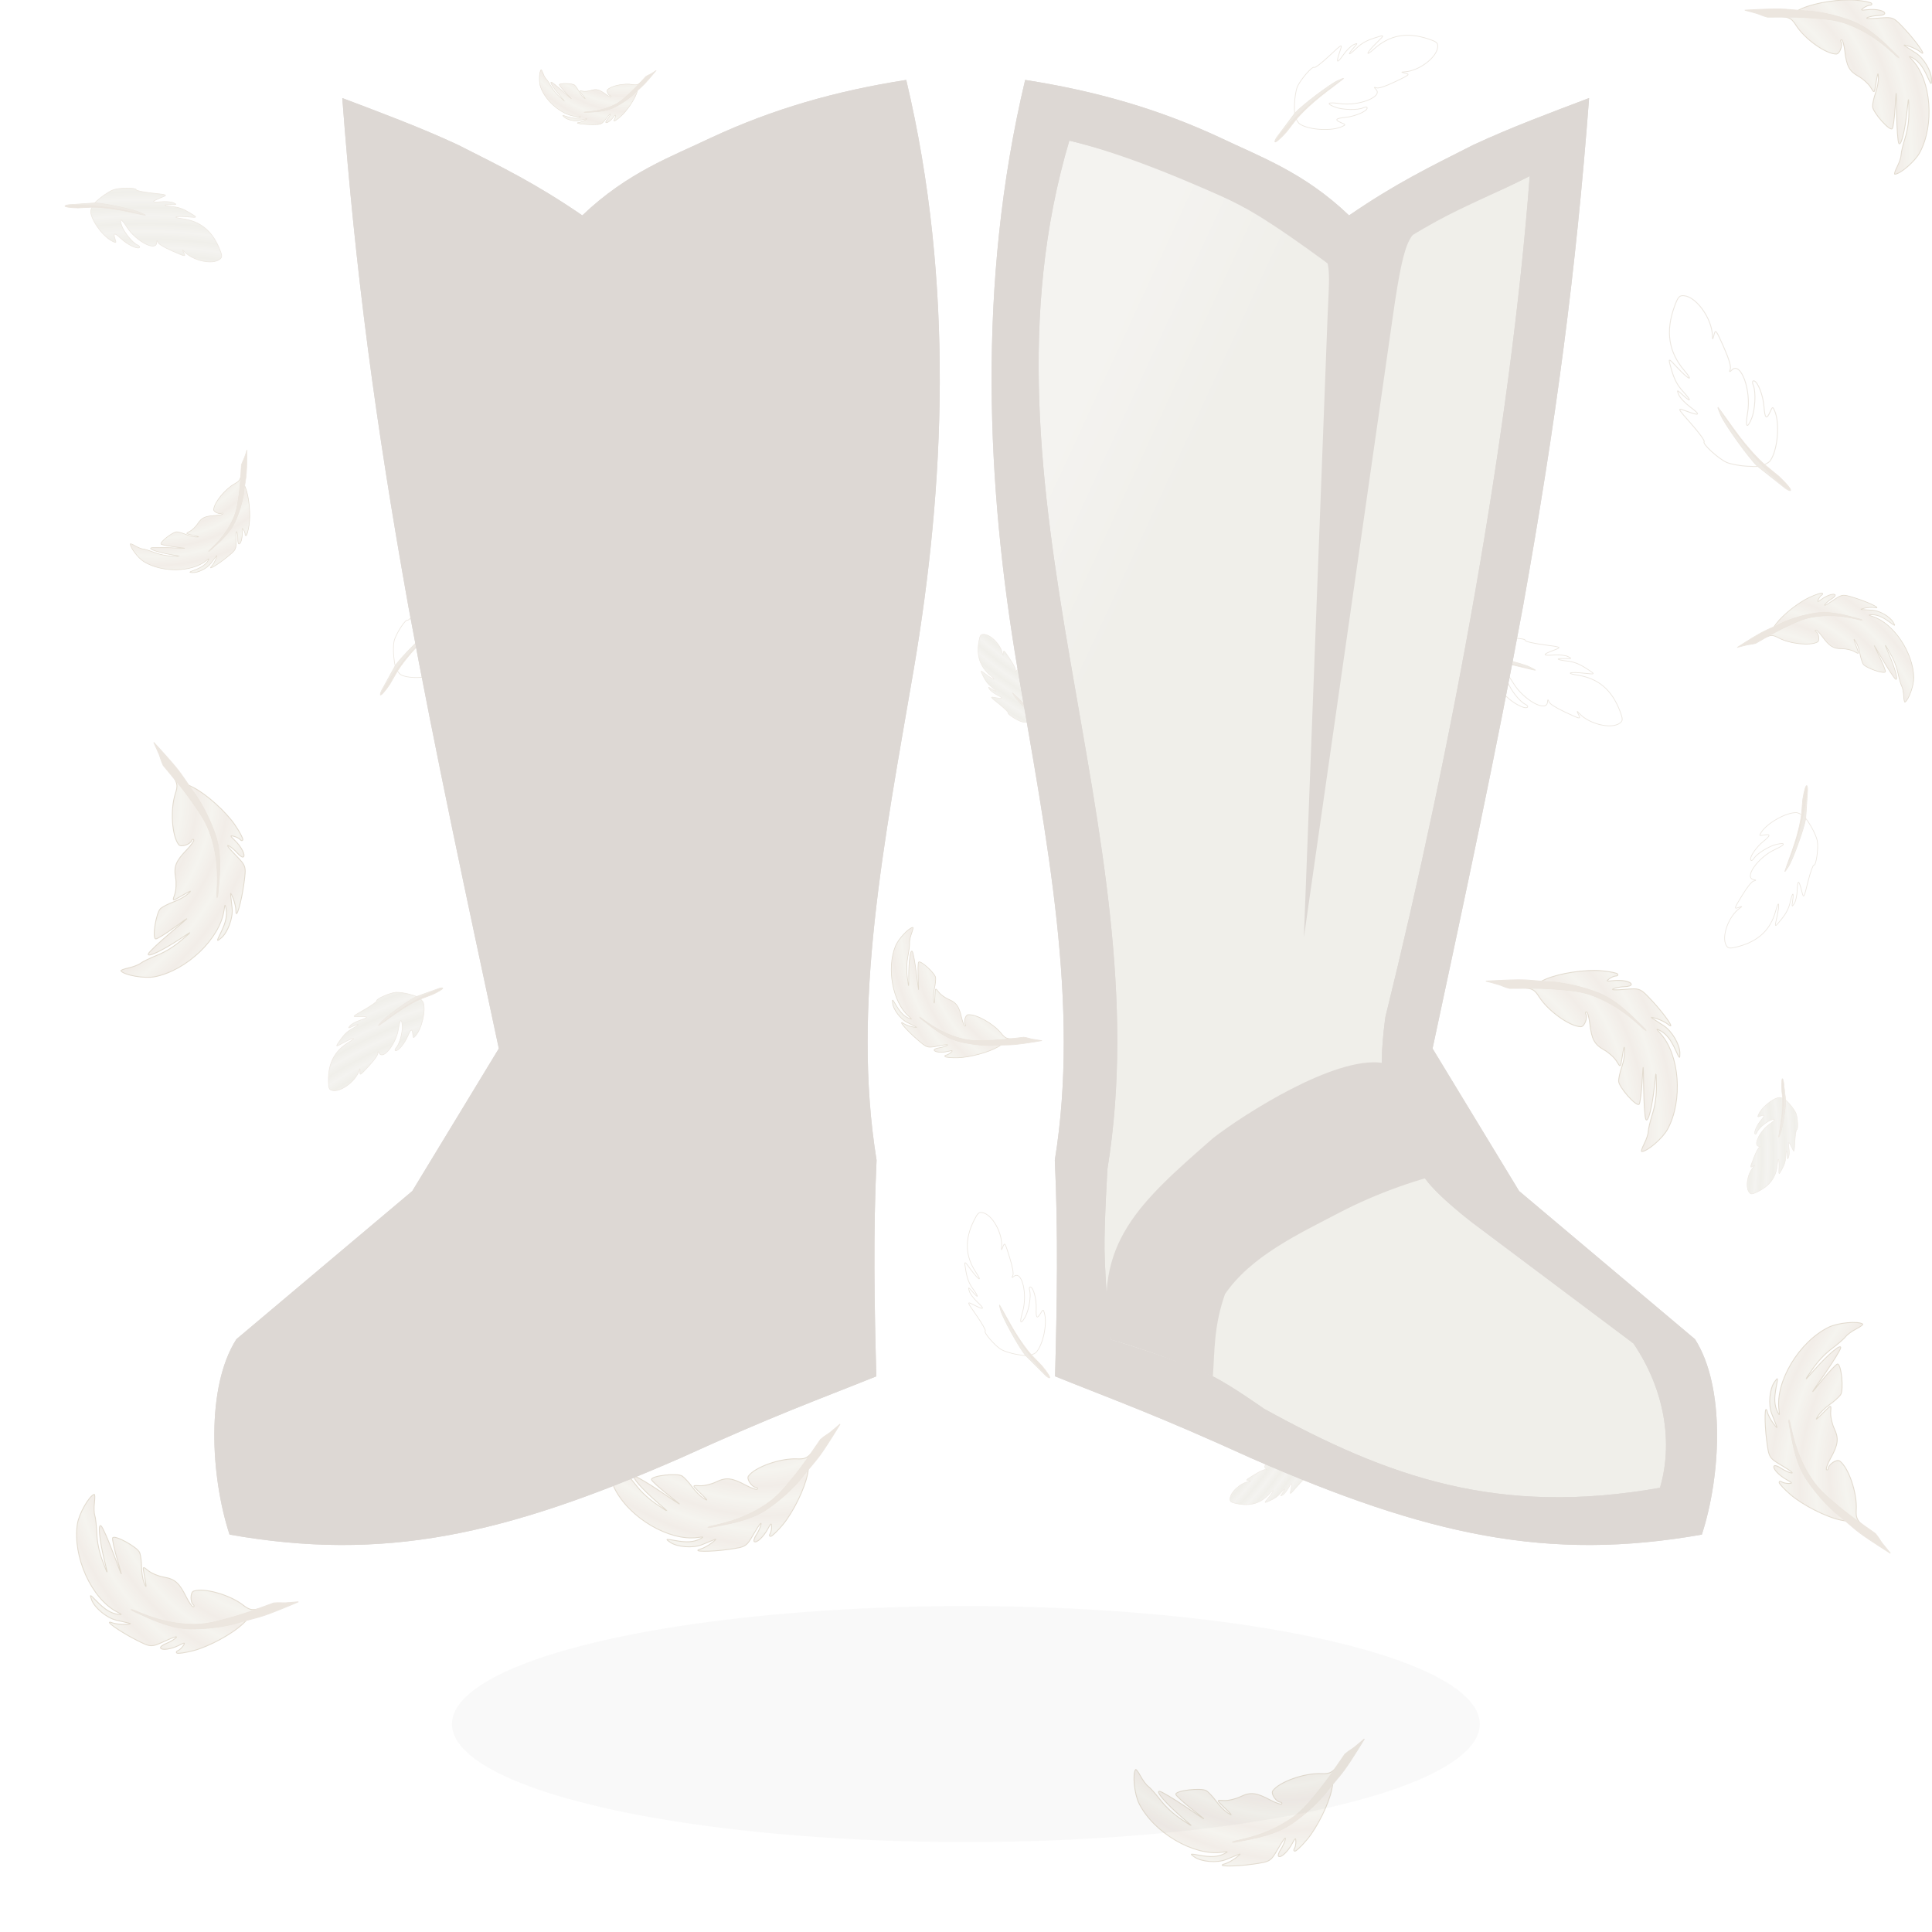<svg height="500" viewBox="0 0 500 500" width="500" xmlns="http://www.w3.org/2000/svg" xmlns:xlink="http://www.w3.org/1999/xlink"><linearGradient id="a"><stop offset="0" stop-color="#f4f3f0"/><stop offset="1" stop-color="#f0efea"/></linearGradient><clipPath id="b"><path d="m339.441 445.048c37.542 20.703 70.392 32.254 118.764 23.722 3.926-13.358 1.523-29.294-7.967-43.296l-48.095-36.056s-10.661-8.079-14.43-13.473c-6.168-8.826-10.655-19.157-12.583-29.751-1.116-6.129.747-18.676.747-18.676 19.939-80.665 37.523-175.971 43.262-252.106-9.223 4.742-18.178 8.341-28.277 12.379l-26.16 10.462-29.156-12.843c-17.676-8.013-36.99-16.412-54.467-20.637-31.08 104.57 27.823 207.398 11.44 308.289 0 0-.992 16.165-.887 24.254.117 9.005 1.689 26.965 1.689 26.965s20.997 6.295 30.801 11.085c5.427 2.652 15.318 9.68 15.318 9.68z"/></clipPath><filter id="c" color-interpolation-filters="sRGB" height="1.77" width="1.285" x="-.142" y="-.385"><feGaussianBlur stdDeviation="12.991"/></filter><radialGradient id="d" cx="-213.768" cy="-137.797" gradientTransform="matrix(.178 -.023 .03 .229 -50.156 -260.049)" gradientUnits="userSpaceOnUse" r="30.26" spreadMethod="reflect"><stop offset="0" stop-color="#f5f4ef"/><stop offset="1" stop-color="#f2ede8"/></radialGradient><radialGradient id="e" cx="-674.718" cy="-326.596" gradientTransform="matrix(.178 -.023 .03 .229 -50.156 -260.049)" gradientUnits="userSpaceOnUse" r="30.26" spreadMethod="reflect" xlink:href="#a"/><linearGradient id="f" gradientUnits="userSpaceOnUse" x1="296.332" x2="332.678" xlink:href="#a" y1="114.103" y2="130.899"/><g stroke-width="1.165" transform="matrix(.859 0 0 .859 516.016 294.341)"><use stroke-width=".268" transform="matrix(-.593 .853 -.853 -.593 -523.829 43.876)" xlink:href="#h"/><ellipse cx="262.424" cy="434.528" filter="url(#c)" opacity=".15" rx="109.5" ry="40.5" stroke-width="37.645" transform="matrix(1.414 0 0 .878 -680.788 -204.742)"/></g><g stroke-width="1.165" transform="matrix(.859 0 0 .859 516.016 294.341)"><g id="g" stroke-width="2.094" transform="matrix(.556 0 0 .557 -166.311 -84.762)"><path d="m-367.78-151.311c-3.124-.277-3.653-.313-8.92-2.993-3.27-1.664-7.139-4.311-8.598-5.881-3.231-3.477-7.935-14.104-6.476-14.631.578-.209-.516-5.241-2.432-11.182-3.483-10.802-3.483-10.802.45-6.99 5.339 5.175 6.06 4.791 2.546-1.354-1.625-2.841-2.916-6.534-2.869-8.205.079-2.851.191-2.794 1.812.912 2.53 5.784 3.085 4.819.906-1.575-1.371-4.024-1.639-7.41-.987-12.46.896-6.934.896-6.934 3.185-.296 2.898 8.404 5.153 10.873 2.805 3.071-3.636-12.082-.857-22.54 8.639-32.503 3.711-3.893 4.706-4.367 6.814-3.239 5.702 3.051 8.614 16.633 5.321 24.817-.978 2.431-.978 2.431.97 0 1.825-2.278 1.951-1.776 1.987 7.962.025 6.735-.496 10.932-1.481 11.924-1.218 1.227-1.103 1.372.58.732 6.117-2.329 5.119 13.767-1.471 23.721-4.092 6.181-3.831 7.829.582 3.683 3.632-3.412 7.907-11.877 7.907-15.656 0-1.508.543-2.391 1.216-1.976 1.733 1.071 1.408 8.886-.606 14.541-2.026 5.69-1.522 6.719 1.815 3.7 2.368-2.143 2.439-2.133 2.439.367 0 7.223-6.954 19.763-12.762 23.013-.436.235-2.239.599-3.371.499z" fill="url(#e)" stroke="#ece7e0" stroke-width=".449"/><path d="m-378.008-188.194c-.125.023-.166 1.422-.234 4.029-.129 4.899 4.182 25.561 6.745 31.973l8.69 16.363c.685 1.217 1.545 2.248 2 2.282.661.052-.135-3.421-2.466-8.906l-4.506-8.858c-2.219-4.975-3.582-9.31-4.977-14.093-1.531-5.248-3.472-14.846-4.495-19.648-.225-1.056-.404-1.825-.539-2.37-.089-.467-.164-.781-.216-.771z" fill="#ece6df" stroke="#ece6df" stroke-width=".449"/><path d="m-360.808-133.547s-1.506-1.719-2.711-4.152c-5.924-11.961-11.355-29.968-13.517-44.815-.567-3.897-.827-5.705-.972-5.678-.125.023-.166 1.421-.235 4.027-.129 4.899 4.182 25.561 6.744 31.973l8.69 16.363c.685 1.217 1.546 2.249 2 2.283z" fill="#f0efea" opacity=".5"/></g><g id="h" stroke-width="1.568" transform="matrix(.743 0 0 .743 -4.932 -87.977)"><path d="m-32.567-275.198c.859-1.685 1.567-3.821 1.573-4.747.004-.926.749-4.038 1.651-6.916 1.075-3.428 1.602-7.271 1.528-11.144-.112-5.911-.112-5.911-.74.059-.885 8.416-2.477 14.713-3.366 13.31-.39-.616-.776-5.949-.858-11.851-.149-10.731-.149-10.731-.632-2.751-.266 4.389-.79 8.286-1.164 8.661-1.08 1.08-7.986-6.755-7.986-9.059 0-1.104.557-3.587 1.238-5.517.681-1.93 1.195-4.67 1.142-6.089-.1-2.692-.271-2.228-1.147 3.113-.528 3.215-.528 3.215-2.051.71-.838-1.378-3.002-3.336-4.808-4.352-3.818-2.146-4.899-4.131-5.628-10.336-.292-2.48-.872-4.509-1.291-4.509-.418 0-.541.354-.274.788.87 1.407-.517 4.992-1.923 4.973-4.31-.058-12.805-6.138-16.291-11.662-1.577-2.497-2.537-3.147-5.061-3.427-1.714-.19.97-.188 5.965.005 4.994.192 11.309.724 14.033 1.181 7.111 1.194 15.682 5.601 22.314 11.474 5.752 5.093 5.752 5.093-.525-1.01-3.998-3.888-8.194-7.042-11.557-8.688-5.526-2.706-15.514-5.142-21.548-5.257-3.543-.067-3.543-.067-1.038-1.168 5.256-2.309 15.451-3.864 21.635-3.299 3.289.301 6.189.887 6.446 1.302.257.416-.042.756-.662.756-.621 0-1.795.487-2.609 1.082-1.302.952-1.123 1.041 1.491.735 3.498-.408 7.103.353 7.103 1.5 0 .445-1.207.836-2.683.868-1.476.032-3.426.394-4.334.804-1.055.477.537.564 4.415.24 6.066-.506 6.066-.506 10.731 4.488 4.966 5.315 9.391 11.817 6.248 9.179-.87-.73-2.882-1.736-4.471-2.234-2.309-.725-2.579-.707-1.345.089.849.548 2.701 1.75 4.115 2.671 3.163 2.062 6.285 7.385 6.279 10.707-.004 2.353-.088 2.292-1.683-1.223-1.876-4.136-3.655-6.355-6.118-7.633-1.542-.8-1.532-.721.15 1.111 7.547 8.223 8.923 26.188 2.864 37.403-1.914 3.542-7.921 8.727-10.112 8.727-.316 0 .128-1.379.987-3.064z" fill="url(#d)" stroke="#e2dbcf" stroke-width=".336"/><path d="m-80.096-339.133c-4.757-.096-14.264.489-14.264.489s3.267.824 4.877 1.32c1.477.455 2.127.942 4.383 1.517 6.722-.011 13.455-.223 20.155.481 5.031.287 10.075 1.148 14.676 3.284 6.289 2.675 11.82 6.805 16.79 11.446.327.473 1.573 1.241 1.573 1.241s.003-.341-.819-1.058c-5.809-5.75-11.856-11.85-19.841-14.396-6.082-2.118-12.492-3.423-18.904-3.68-2.875-.218-5.744-.585-8.626-.643z" fill="#ece6df" stroke="#ece6df" stroke-width=".336"/></g><use stroke-width=".268" transform="matrix(-.977 .352 -.352 -.977 -703.664 -165.433)" xlink:href="#h"/><use stroke-width=".361" transform="matrix(-.768 .085 -.085 -.768 -373.31 -283.559)" xlink:href="#h"/><use stroke-width=".537" transform="matrix(-.352 .381 -.381 -.352 -558.779 -412.406)" xlink:href="#h"/><use stroke-width=".414" transform="matrix(-.042 .673 -.673 -.042 -757.993 -170.871)" xlink:href="#h"/><use stroke-width=".268" transform="matrix(.659 .803 -.803 .659 -777.623 165.067)" xlink:href="#h"/><use stroke-width=".268" transform="matrix(1.039 0 0 1.039 -75.077 305.768)" xlink:href="#h"/><use stroke-width=".315" transform="matrix(-.38 .8 -.8 -.38 -432.856 88.401)" xlink:href="#g"/><use stroke-width=".481" transform="matrix(.484 -.319 .319 .484 -53.014 -162.317)" xlink:href="#g"/><use stroke-width=".268" transform="matrix(-.593 .853 -.853 -.593 -681.801 -50.953)" xlink:href="#h"/><use stroke-width=".268" transform="matrix(-.845 -.604 .604 -.845 110.523 -206.971)" xlink:href="#h"/><use stroke-width=".351" transform="matrix(.691 -.391 .391 .691 107.298 57.717)" xlink:href="#h"/><use stroke-width=".334" transform="matrix(.798 -.245 .245 .798 47.278 109.569)" xlink:href="#g"/><use stroke-width=".503" transform="matrix(-.288 -.473 .473 -.288 -231.828 -131.431)" xlink:href="#g"/><use stroke-width=".333" transform="matrix(-.712 -.441 .441 -.712 -247.426 -381.073)" xlink:href="#g"/><use stroke-width=".395" transform="matrix(.523 .474 .474 -.523 -199.983 45.694)" xlink:href="#g"/><use stroke-width=".335" transform="matrix(.456 .696 -.696 .456 -429.542 194.625)" xlink:href="#g"/><use stroke-width=".364" transform="matrix(-.312 .7 -.7 -.312 -807.027 -73.409)" xlink:href="#g"/><use stroke-width=".268" transform="matrix(.952 -.417 .417 .952 354.353 -196.38)" xlink:href="#g"/><use stroke-width=".502" transform="matrix(-.518 -.201 .201 -.518 -221.768 -173.869)" xlink:href="#g"/><use stroke-width=".316" transform="matrix(.377 .798 -.798 .377 -205.269 52.856)" xlink:href="#g"/></g><g stroke-width="1.158" transform="matrix(.863 0 0 .863 34.171 -19.507)"><g id="i" stroke-width="1.158"><path d="m326.357 63.902c-18.443-8.593-37.36-14.04-58.53-17.326-14.589 61.422-11.456 122.406-2.31 176.42 8.858 51.77 18.776 100.9 11.209 147.502 1.026 21.629.665 43.217.072 64.842 18.646 7.489 30.006 11.449 58.747 24.513 52.981 23.178 88.91 31.12 135.212 22.95 5.7-17.445 7.153-44.198-2.052-58.6l-52.745-44.424-25.955-42.74c9.411-44.005 19.046-88.751 27.147-132.676 9.901-55.371 15.865-100.197 19.794-152.35-11.481 4.348-23.373 8.764-34.68 14.02-13.416 6.798-23.177 11.494-37.302 21.168-13.536-12.964-26.875-17.674-38.608-23.299z" fill="#ddd8d4"/><g clip-path="url(#b)" stroke-width="1.158"><path d="m282.832 57.521a7.464 7.464 0 0 0 -8.908 5.127c-16.097 54.159-8.816 107.341.008 158.908 8.823 51.567 19.121 101.658 11.221 150.311a7.464 7.464 0 0 0 -.082.738s-1.015 15.982-.9 24.811c.127 9.745 1.717 27.518 1.717 27.518a7.464 7.464 0 0 0 5.293 6.498s21.322 6.563 29.666 10.641c3.967 1.939 14.273 9.059 14.273 9.059a7.464 7.464 0 0 0 .719.451c38.126 21.025 73.588 33.37 123.664 24.537a7.464 7.464 0 0 0 5.863-5.244c4.611-15.689 1.689-33.895-8.949-49.59a7.464 7.464 0 0 0 -1.701-1.783l-48.094-36.055.031.021s-2.497-1.892-5.447-4.426-6.381-5.95-7.375-7.373c-5.575-7.977-9.641-17.382-11.357-26.811-.266-1.462-.254-6.034.051-9.68.294-3.519.683-6.142.711-6.336 19.976-80.904 37.567-176.207 43.346-252.871a7.464 7.464 0 0 0 -10.854-7.197c-8.841 4.546-17.545 8.05-27.637 12.086l-23.25 9.299-26.213-11.547-.074-.033c-17.733-8.038-37.294-16.604-55.721-21.059z" fill="url(#f)" stroke="#ece7e0" stroke-width=".249"/><path d="m391.066 89.02c-7.868 3.146-9.238 2.385-13.002 28.665l-4.033 28.156-22.619 157.92 6.059-158.73 1.044-27.346c.832-21.789 3.318-20.455-25.837-33.298l30.26 3.104z" fill="#ddd8d4"/></g><path d="m267.828 46.576c-14.589 61.422-11.456 122.405-2.311 176.42 8.858 51.77 18.776 100.9 11.209 147.502 1.026 21.629.665 43.217.072 64.842 18.646 7.489 30.006 11.449 58.746 24.514 52.981 23.178 88.911 31.12 135.213 22.949 5.7-17.445 7.152-44.198-2.053-58.6l-52.744-44.424-25.955-42.74c9.411-44.005 19.046-88.751 27.146-132.676 9.901-55.371 15.866-100.197 19.795-152.35-11.481 4.348-23.373 8.764-34.68 14.02-13.416 6.798-23.178 11.494-37.303 21.167-13.536-12.964-26.874-17.673-38.607-23.298-18.443-8.593-37.359-14.04-58.529-17.326zm13.25 18.199c17.477 4.225 35.283 11.107 51.6 19.611 11.158 5.815 31.204 21.239 31.204 21.239s17.865-11.516 27.184-16.606c9.127-4.984 18.85-8.865 28.073-13.607-5.739 76.135-23.322 171.442-43.262 252.107 0 0-1.862 12.546-.746 18.676 1.929 10.593 6.414 20.924 12.582 29.75 3.769 5.394 14.432 13.473 14.432 13.473l48.094 36.055c9.491 14.002 11.893 29.938 7.967 43.297-48.373 8.532-81.222-3.019-118.764-23.723 0 0-9.891-7.028-15.318-9.68-9.804-4.79-30.801-11.084-30.801-11.084s-1.572-17.96-1.689-26.965c-.105-8.089.887-24.256.887-24.256 16.382-100.891-42.521-203.717-11.441-308.287z" fill="#ddd8d4"/><path d="m324.286 363.818c-21.985 19.262-36.366 31.59-30.964 60.465 10.463 2.981 20.695 6.802 30.801 11.085.572-7.796.248-14.996 3.633-24.667 7.79-11.402 21.928-17.978 34.406-24.498 11.017-5.756 24.185-10.436 35.102-12.583-4.001-12.769-11.929-26.3-22.49-32.3-14.229-1.929-41.149 15.303-50.488 22.498z" fill="#ddd8d4"/></g><use stroke-width="1.158" transform="matrix(-1 0 0 1 499.998 0)" xlink:href="#i"/></g></svg>